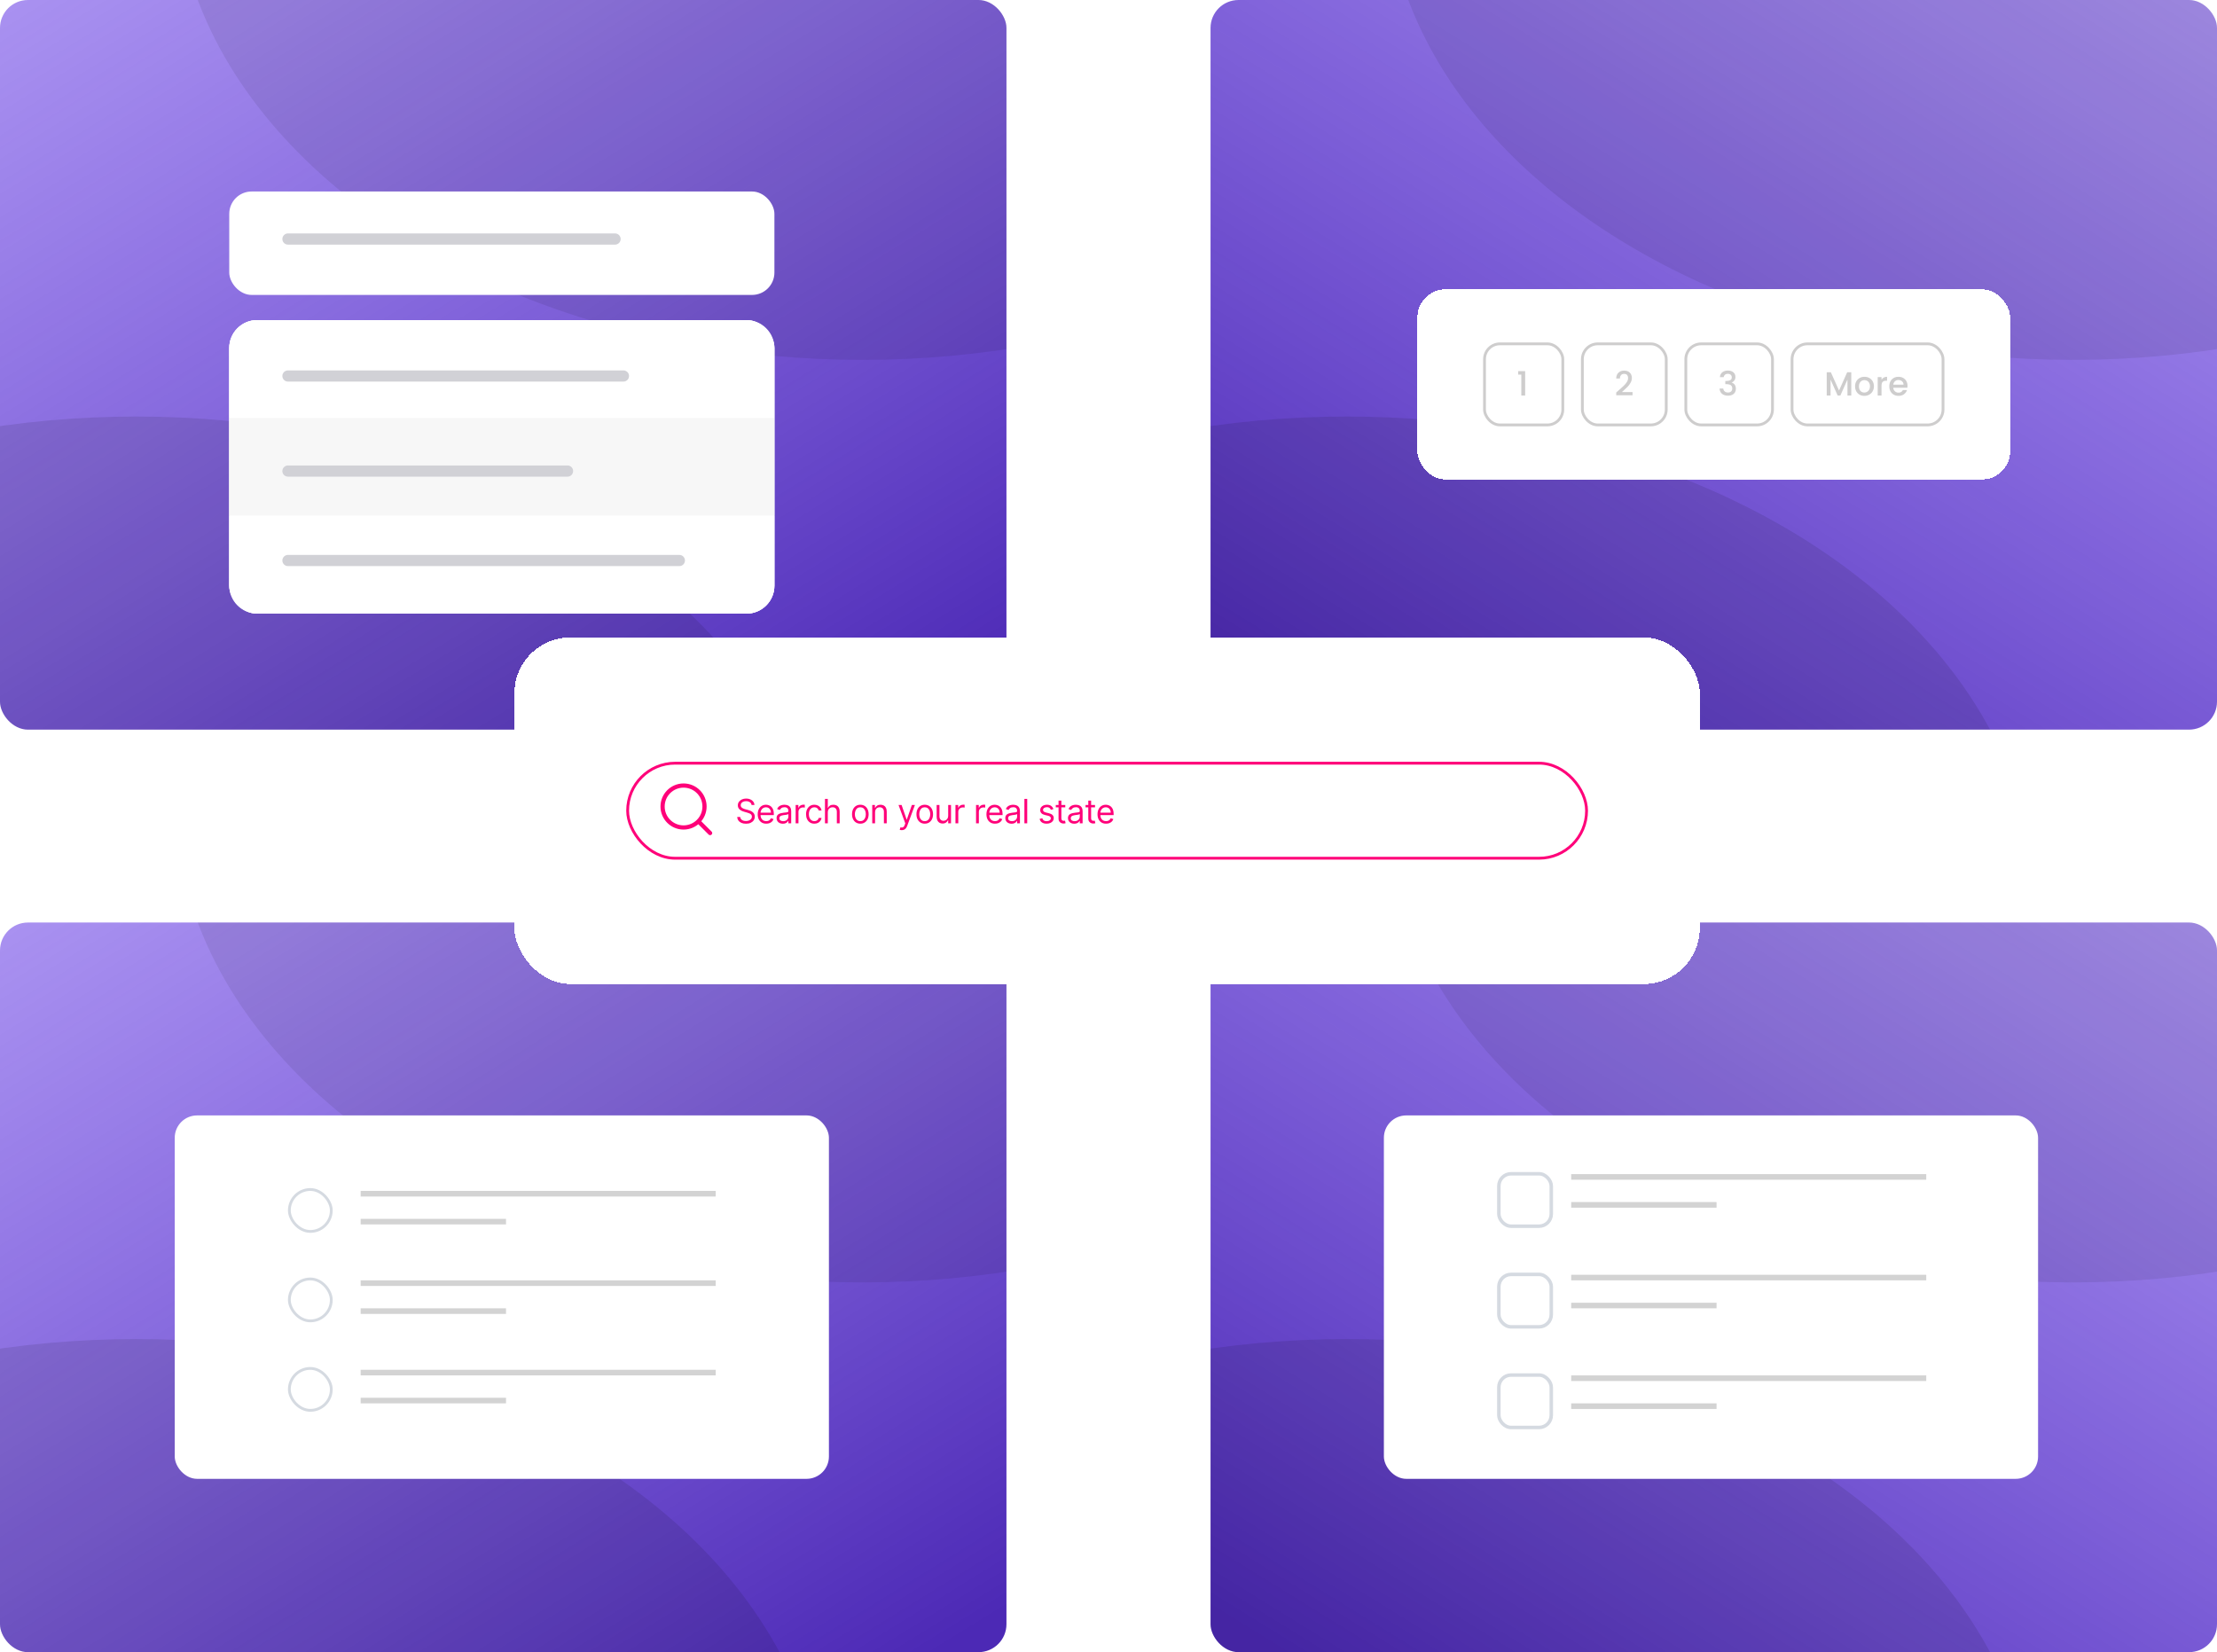 <svg width="793" height="591" viewBox="0 0 793 591" fill="none" xmlns="http://www.w3.org/2000/svg">
<g clip-path="url(#clip0_247_23325)">
<rect width="360" height="261" rx="10" fill="white"/>
<rect width="360" height="268" rx="5" fill="url(#paint0_linear_247_23325)"/>
<ellipse opacity="0.1" cx="48.697" cy="322.185" rx="245.984" ry="173.185" fill="black"/>
<ellipse opacity="0.08" cx="308.484" cy="-44.446" rx="245.984" ry="173.185" fill="black"/>
<rect x="82" y="68.5" width="195" height="37" rx="8" fill="white"/>
<path d="M249.645 82.5L255 87.843L260.355 82.5L262 84.145L255 91.145L248 84.145L249.645 82.5Z" fill="white"/>
<path d="M103 85.5H220" stroke="#D1D1D6" stroke-width="4" stroke-linecap="round"/>
<g filter="url(#filter0_d_247_23325)">
<g clip-path="url(#clip1_247_23325)">
<path d="M82 120.5C82 114.977 86.477 110.5 92 110.5H267C272.523 110.5 277 114.977 277 120.5V205.5C277 211.023 272.523 215.5 267 215.5H92C86.477 215.5 82 211.023 82 205.5V120.5Z" fill="white"/>
<g clip-path="url(#clip2_247_23325)">
<rect x="82" y="110.5" width="195" height="105" rx="10" fill="white"/>
<rect x="82" y="110.5" width="195" height="35" fill="white"/>
<rect x="82" y="145.5" width="195" height="35" fill="#F7F7F7"/>
<rect x="82" y="180.5" width="195" height="35" fill="white"/>
<path d="M103 130.5H223" stroke="#D1D1D6" stroke-width="4" stroke-linecap="round"/>
<path d="M103 164.5H203" stroke="#D1D1D6" stroke-width="4" stroke-linecap="round"/>
<path d="M103 196.5H243" stroke="#D1D1D6" stroke-width="4" stroke-linecap="round"/>
</g>
</g>
</g>
</g>
<g clip-path="url(#clip3_247_23325)">
<rect x="433" width="360" height="261" rx="10" fill="white"/>
<rect width="360" height="268" rx="5" transform="matrix(-1 0 0 1 793 -0.5)" fill="url(#paint1_linear_247_23325)"/>
<ellipse opacity="0.1" cx="481.697" cy="322.185" rx="245.984" ry="173.185" fill="black"/>
<ellipse opacity="0.08" cx="741.484" cy="-44.446" rx="245.984" ry="173.185" fill="black"/>
<g filter="url(#filter1_d_247_23325)">
<rect x="507" y="99.5" width="212" height="68" rx="10" fill="white" shape-rendering="crispEdges"/>
<rect x="531" y="119" width="28" height="29" rx="5.5" stroke="#CECDCD"/>
<path d="M543.04 130V128.752H545.536V137.5H544.156V130H543.04Z" fill="#CECDCD"/>
<rect x="566" y="119" width="30" height="29" rx="5.5" stroke="#CECDCD"/>
<path d="M578.976 135.64C579.744 134.976 580.348 134.432 580.788 134.008C581.236 133.576 581.608 133.128 581.904 132.664C582.2 132.2 582.348 131.736 582.348 131.272C582.348 130.792 582.232 130.416 582 130.144C581.776 129.872 581.42 129.736 580.932 129.736C580.46 129.736 580.092 129.888 579.828 130.192C579.572 130.488 579.436 130.888 579.42 131.392H578.1C578.124 130.48 578.396 129.784 578.916 129.304C579.444 128.816 580.112 128.572 580.92 128.572C581.792 128.572 582.472 128.812 582.96 129.292C583.456 129.772 583.704 130.412 583.704 131.212C583.704 131.788 583.556 132.344 583.26 132.88C582.972 133.408 582.624 133.884 582.216 134.308C581.816 134.724 581.304 135.208 580.68 135.76L580.14 136.24H583.944V137.38H578.112V136.384L578.976 135.64Z" fill="#CECDCD"/>
<rect x="603" y="119" width="31" height="29" rx="5.5" stroke="#CECDCD"/>
<path d="M615.196 130.912C615.244 130.168 615.528 129.588 616.048 129.172C616.576 128.756 617.248 128.548 618.064 128.548C618.624 128.548 619.108 128.648 619.516 128.848C619.924 129.048 620.232 129.32 620.44 129.664C620.648 130.008 620.752 130.396 620.752 130.828C620.752 131.324 620.62 131.748 620.356 132.1C620.092 132.452 619.776 132.688 619.408 132.808V132.856C619.88 133 620.248 133.264 620.512 133.648C620.776 134.024 620.908 134.508 620.908 135.1C620.908 135.572 620.8 135.992 620.584 136.36C620.368 136.728 620.048 137.02 619.624 137.236C619.2 137.444 618.692 137.548 618.1 137.548C617.236 137.548 616.524 137.328 615.964 136.888C615.412 136.44 615.116 135.8 615.076 134.968H616.396C616.428 135.392 616.592 135.74 616.888 136.012C617.184 136.276 617.584 136.408 618.088 136.408C618.576 136.408 618.952 136.276 619.216 136.012C619.48 135.74 619.612 135.392 619.612 134.968C619.612 134.408 619.432 134.012 619.072 133.78C618.72 133.54 618.176 133.42 617.44 133.42H617.128V132.292H617.452C618.1 132.284 618.592 132.176 618.928 131.968C619.272 131.76 619.444 131.432 619.444 130.984C619.444 130.6 619.32 130.296 619.072 130.072C618.824 129.84 618.472 129.724 618.016 129.724C617.568 129.724 617.22 129.84 616.972 130.072C616.724 130.296 616.576 130.576 616.528 130.912H615.196Z" fill="#CECDCD"/>
<rect x="641" y="119" width="54" height="29" rx="5.5" stroke="#CECDCD"/>
<path d="M662.184 129.16V137.5H660.816V131.788L658.272 137.5H657.324L654.768 131.788V137.5H653.4V129.16H654.876L657.804 135.7L660.72 129.16H662.184ZM666.85 137.608C666.226 137.608 665.662 137.468 665.158 137.188C664.654 136.9 664.258 136.5 663.97 135.988C663.682 135.468 663.538 134.868 663.538 134.188C663.538 133.516 663.686 132.92 663.982 132.4C664.278 131.88 664.682 131.48 665.194 131.2C665.706 130.92 666.278 130.78 666.91 130.78C667.542 130.78 668.114 130.92 668.626 131.2C669.138 131.48 669.542 131.88 669.838 132.4C670.134 132.92 670.282 133.516 670.282 134.188C670.282 134.86 670.13 135.456 669.826 135.976C669.522 136.496 669.106 136.9 668.578 137.188C668.058 137.468 667.482 137.608 666.85 137.608ZM666.85 136.42C667.202 136.42 667.53 136.336 667.834 136.168C668.146 136 668.398 135.748 668.59 135.412C668.782 135.076 668.878 134.668 668.878 134.188C668.878 133.708 668.786 133.304 668.602 132.976C668.418 132.64 668.174 132.388 667.87 132.22C667.566 132.052 667.238 131.968 666.886 131.968C666.534 131.968 666.206 132.052 665.902 132.22C665.606 132.388 665.37 132.64 665.194 132.976C665.018 133.304 664.93 133.708 664.93 134.188C664.93 134.9 665.11 135.452 665.47 135.844C665.838 136.228 666.298 136.42 666.85 136.42ZM673.002 131.848C673.202 131.512 673.466 131.252 673.794 131.068C674.13 130.876 674.526 130.78 674.982 130.78V132.196H674.634C674.098 132.196 673.69 132.332 673.41 132.604C673.138 132.876 673.002 133.348 673.002 134.02V137.5H671.634V130.888H673.002V131.848ZM682.3 134.032C682.3 134.28 682.284 134.504 682.252 134.704H677.2C677.24 135.232 677.436 135.656 677.788 135.976C678.14 136.296 678.572 136.456 679.084 136.456C679.82 136.456 680.34 136.148 680.644 135.532H682.12C681.92 136.14 681.556 136.64 681.028 137.032C680.508 137.416 679.86 137.608 679.084 137.608C678.452 137.608 677.884 137.468 677.38 137.188C676.884 136.9 676.492 136.5 676.204 135.988C675.924 135.468 675.784 134.868 675.784 134.188C675.784 133.508 675.92 132.912 676.192 132.4C676.472 131.88 676.86 131.48 677.356 131.2C677.86 130.92 678.436 130.78 679.084 130.78C679.708 130.78 680.264 130.916 680.752 131.188C681.24 131.46 681.62 131.844 681.892 132.34C682.164 132.828 682.3 133.392 682.3 134.032ZM680.872 133.6C680.864 133.096 680.684 132.692 680.332 132.388C679.98 132.084 679.544 131.932 679.024 131.932C678.552 131.932 678.148 132.084 677.812 132.388C677.476 132.684 677.276 133.088 677.212 133.6H680.872Z" fill="#CECDCD"/>
</g>
</g>
<g clip-path="url(#clip4_247_23325)">
<rect y="330" width="360" height="261" rx="10" fill="white"/>
<rect y="330" width="360" height="268" rx="5" fill="url(#paint2_linear_247_23325)"/>
<ellipse opacity="0.1" cx="48.697" cy="652.185" rx="245.984" ry="173.185" fill="black"/>
<ellipse opacity="0.08" cx="308.484" cy="285.554" rx="245.984" ry="173.185" fill="black"/>
<rect x="62.5" y="399" width="234" height="130" rx="8" fill="white"/>
<g filter="url(#filter2_d_247_23325)">
<g clip-path="url(#clip5_247_23325)">
<rect x="103" y="424" width="16" height="16" rx="8" fill="white"/>
</g>
<rect x="103.5" y="424.5" width="15" height="15" rx="7.5" stroke="#D5DAE1"/>
</g>
<line x1="129" y1="427" x2="256" y2="427" stroke="#D3D3D3" stroke-width="2"/>
<line x1="129" y1="437" x2="181" y2="437" stroke="#D3D3D3" stroke-width="2"/>
<g filter="url(#filter3_d_247_23325)">
<g clip-path="url(#clip6_247_23325)">
<rect x="103" y="456" width="16" height="16" rx="8" fill="white"/>
</g>
<rect x="103.5" y="456.5" width="15" height="15" rx="7.5" stroke="#D5DAE1"/>
</g>
<line x1="129" y1="459" x2="256" y2="459" stroke="#D3D3D3" stroke-width="2"/>
<line x1="129" y1="469" x2="181" y2="469" stroke="#D3D3D3" stroke-width="2"/>
<g filter="url(#filter4_d_247_23325)">
<g clip-path="url(#clip7_247_23325)">
<rect x="103" y="488" width="16" height="16" rx="8" fill="white"/>
</g>
<rect x="103.5" y="488.5" width="15" height="15" rx="7.5" stroke="#D5DAE1"/>
</g>
<line x1="129" y1="491" x2="256" y2="491" stroke="#D3D3D3" stroke-width="2"/>
<line x1="129" y1="501" x2="181" y2="501" stroke="#D3D3D3" stroke-width="2"/>
</g>
<g clip-path="url(#clip8_247_23325)">
<rect x="433" y="330" width="360" height="261" rx="10" fill="white"/>
<rect width="360" height="268" rx="5" transform="matrix(-1 0 0 1 793 330)" fill="url(#paint3_linear_247_23325)"/>
<ellipse opacity="0.1" cx="481.697" cy="652.185" rx="245.984" ry="173.185" fill="black"/>
<ellipse opacity="0.08" cx="741.484" cy="285.554" rx="245.984" ry="173.185" fill="black"/>
<rect x="495" y="399" width="234" height="130" rx="8" fill="white"/>
<g filter="url(#filter5_d_247_23325)">
<rect x="535.5" y="418" width="20" height="20" rx="5" fill="white"/>
<rect x="536.125" y="418.625" width="18.75" height="18.75" rx="4.375" stroke="#D5DAE1" stroke-width="1.25"/>
</g>
<line x1="562" y1="421" x2="689" y2="421" stroke="#D3D3D3" stroke-width="2"/>
<line x1="562" y1="431" x2="614" y2="431" stroke="#D3D3D3" stroke-width="2"/>
<g filter="url(#filter6_d_247_23325)">
<rect x="535.5" y="454" width="20" height="20" rx="5" fill="white"/>
<rect x="536.125" y="454.625" width="18.75" height="18.75" rx="4.375" stroke="#D5DAE1" stroke-width="1.25"/>
</g>
<line x1="562" y1="457" x2="689" y2="457" stroke="#D3D3D3" stroke-width="2"/>
<line x1="562" y1="467" x2="614" y2="467" stroke="#D3D3D3" stroke-width="2"/>
<g filter="url(#filter7_d_247_23325)">
<rect x="535.5" y="490" width="20" height="20" rx="5" fill="white"/>
<rect x="536.125" y="490.625" width="18.75" height="18.75" rx="4.375" stroke="#D5DAE1" stroke-width="1.25"/>
</g>
<line x1="562" y1="493" x2="689" y2="493" stroke="#D3D3D3" stroke-width="2"/>
<line x1="562" y1="503" x2="614" y2="503" stroke="#D3D3D3" stroke-width="2"/>
</g>
<g filter="url(#filter8_d_247_23325)">
<rect x="184" y="224" width="424" height="124" rx="20" fill="white" shape-rendering="crispEdges"/>
<rect x="224.5" y="269" width="343" height="34" rx="17" fill="white"/>
<rect x="224.5" y="269" width="343" height="34" rx="17" stroke="#FF0079"/>
<path d="M254 294L249.803 289.803M252 284.5C252 280.358 248.642 277 244.5 277C240.358 277 237 280.358 237 284.5C237 288.642 240.358 292 244.5 292C248.642 292 252 288.642 252 284.5Z" stroke="#FF0079" stroke-width="1.5" stroke-linecap="round" stroke-linejoin="round"/>
<path d="M268.83 283.955C268.778 283.523 268.571 283.188 268.207 282.949C267.844 282.71 267.398 282.591 266.869 282.591C266.483 282.591 266.145 282.653 265.855 282.778C265.568 282.903 265.344 283.075 265.182 283.294C265.023 283.513 264.943 283.761 264.943 284.04C264.943 284.273 264.999 284.473 265.109 284.641C265.223 284.805 265.368 284.943 265.544 285.054C265.72 285.162 265.905 285.251 266.098 285.322C266.291 285.391 266.469 285.446 266.631 285.489L267.517 285.727C267.744 285.787 267.997 285.869 268.276 285.974C268.557 286.08 268.825 286.223 269.081 286.405C269.339 286.584 269.553 286.814 269.72 287.095C269.888 287.376 269.972 287.722 269.972 288.131C269.972 288.602 269.848 289.028 269.601 289.409C269.357 289.79 268.999 290.092 268.527 290.317C268.058 290.541 267.489 290.653 266.818 290.653C266.193 290.653 265.652 290.553 265.195 290.351C264.74 290.149 264.382 289.868 264.121 289.507C263.862 289.146 263.716 288.727 263.682 288.25H264.773C264.801 288.58 264.912 288.852 265.105 289.068C265.301 289.281 265.548 289.44 265.847 289.545C266.148 289.648 266.472 289.699 266.818 289.699C267.222 289.699 267.584 289.634 267.905 289.503C268.226 289.369 268.48 289.185 268.668 288.949C268.855 288.71 268.949 288.432 268.949 288.114C268.949 287.824 268.868 287.588 268.706 287.406C268.544 287.224 268.331 287.077 268.067 286.963C267.803 286.849 267.517 286.75 267.21 286.665L266.136 286.358C265.455 286.162 264.915 285.882 264.517 285.518C264.119 285.155 263.92 284.679 263.92 284.091C263.92 283.602 264.053 283.176 264.317 282.812C264.584 282.446 264.942 282.162 265.391 281.96C265.842 281.756 266.347 281.653 266.903 281.653C267.466 281.653 267.966 281.754 268.403 281.956C268.841 282.155 269.188 282.428 269.443 282.774C269.702 283.121 269.838 283.514 269.852 283.955H268.83ZM274.077 290.636C273.446 290.636 272.902 290.497 272.445 290.219C271.99 289.938 271.64 289.545 271.392 289.043C271.148 288.537 271.026 287.949 271.026 287.278C271.026 286.608 271.148 286.017 271.392 285.506C271.64 284.991 271.983 284.591 272.424 284.304C272.867 284.014 273.384 283.869 273.975 283.869C274.316 283.869 274.652 283.926 274.985 284.04C275.317 284.153 275.62 284.338 275.892 284.594C276.165 284.847 276.383 285.182 276.544 285.599C276.706 286.017 276.787 286.531 276.787 287.142V287.568H271.742V286.699H275.765C275.765 286.33 275.691 286 275.543 285.71C275.398 285.42 275.191 285.192 274.921 285.024C274.654 284.857 274.338 284.773 273.975 284.773C273.574 284.773 273.228 284.872 272.935 285.071C272.645 285.267 272.422 285.523 272.266 285.838C272.11 286.153 272.032 286.491 272.032 286.852V287.432C272.032 287.926 272.117 288.345 272.287 288.689C272.461 289.03 272.701 289.29 273.008 289.469C273.314 289.645 273.671 289.733 274.077 289.733C274.341 289.733 274.58 289.696 274.793 289.622C275.009 289.545 275.195 289.432 275.351 289.281C275.508 289.128 275.628 288.937 275.713 288.71L276.685 288.983C276.583 289.312 276.411 289.602 276.169 289.852C275.928 290.099 275.63 290.293 275.275 290.432C274.919 290.568 274.52 290.636 274.077 290.636ZM280.003 290.653C279.589 290.653 279.212 290.575 278.874 290.419C278.536 290.26 278.268 290.031 278.069 289.733C277.87 289.432 277.77 289.068 277.77 288.642C277.77 288.267 277.844 287.963 277.992 287.73C278.14 287.494 278.337 287.31 278.584 287.176C278.831 287.043 279.104 286.943 279.402 286.878C279.704 286.81 280.006 286.756 280.31 286.716C280.708 286.665 281.03 286.626 281.277 286.601C281.527 286.572 281.709 286.526 281.823 286.46C281.939 286.395 281.998 286.281 281.998 286.119V286.085C281.998 285.665 281.883 285.338 281.652 285.105C281.425 284.872 281.08 284.756 280.617 284.756C280.137 284.756 279.76 284.861 279.488 285.071C279.215 285.281 279.023 285.506 278.912 285.744L277.958 285.403C278.128 285.006 278.356 284.696 278.64 284.474C278.927 284.25 279.239 284.094 279.577 284.006C279.918 283.915 280.253 283.869 280.583 283.869C280.793 283.869 281.035 283.895 281.307 283.946C281.583 283.994 281.848 284.095 282.104 284.249C282.363 284.402 282.577 284.634 282.748 284.943C282.918 285.253 283.003 285.668 283.003 286.188V290.5H281.998V289.614H281.946C281.878 289.756 281.765 289.908 281.606 290.07C281.446 290.232 281.235 290.369 280.971 290.483C280.706 290.597 280.384 290.653 280.003 290.653ZM280.157 289.75C280.554 289.75 280.89 289.672 281.162 289.516C281.438 289.359 281.645 289.158 281.785 288.911C281.927 288.663 281.998 288.403 281.998 288.131V287.21C281.955 287.261 281.861 287.308 281.716 287.351C281.574 287.391 281.41 287.426 281.222 287.457C281.037 287.486 280.857 287.511 280.681 287.534C280.508 287.554 280.367 287.571 280.259 287.585C279.998 287.619 279.753 287.675 279.526 287.751C279.302 287.825 279.12 287.937 278.981 288.088C278.844 288.236 278.776 288.437 278.776 288.693C278.776 289.043 278.905 289.307 279.164 289.486C279.425 289.662 279.756 289.75 280.157 289.75ZM284.599 290.5V283.955H285.57V284.943H285.639C285.758 284.619 285.974 284.357 286.286 284.155C286.599 283.953 286.951 283.852 287.343 283.852C287.417 283.852 287.509 283.854 287.62 283.857C287.731 283.859 287.815 283.864 287.872 283.869V284.892C287.838 284.884 287.759 284.871 287.637 284.854C287.518 284.834 287.392 284.824 287.258 284.824C286.94 284.824 286.656 284.891 286.406 285.024C286.159 285.155 285.963 285.337 285.818 285.57C285.676 285.8 285.605 286.062 285.605 286.358V290.5H284.599ZM291.284 290.636C290.67 290.636 290.142 290.491 289.698 290.202C289.255 289.912 288.914 289.513 288.676 289.004C288.437 288.496 288.318 287.915 288.318 287.261C288.318 286.597 288.44 286.01 288.684 285.501C288.931 284.99 289.275 284.591 289.715 284.304C290.159 284.014 290.676 283.869 291.267 283.869C291.727 283.869 292.142 283.955 292.511 284.125C292.88 284.295 293.183 284.534 293.419 284.841C293.654 285.148 293.801 285.506 293.857 285.915H292.852C292.775 285.616 292.605 285.352 292.34 285.122C292.079 284.889 291.727 284.773 291.284 284.773C290.892 284.773 290.548 284.875 290.252 285.08C289.96 285.281 289.731 285.567 289.566 285.936C289.404 286.303 289.323 286.733 289.323 287.227C289.323 287.733 289.403 288.173 289.562 288.548C289.724 288.923 289.951 289.214 290.244 289.422C290.539 289.629 290.886 289.733 291.284 289.733C291.545 289.733 291.782 289.688 291.995 289.597C292.208 289.506 292.389 289.375 292.536 289.205C292.684 289.034 292.789 288.83 292.852 288.591H293.857C293.801 288.977 293.66 289.325 293.436 289.635C293.214 289.942 292.92 290.186 292.553 290.368C292.19 290.547 291.767 290.636 291.284 290.636ZM296.093 286.562V290.5H295.088V281.773H296.093V284.977H296.179C296.332 284.639 296.562 284.371 296.869 284.172C297.179 283.97 297.59 283.869 298.105 283.869C298.551 283.869 298.941 283.959 299.277 284.138C299.612 284.314 299.872 284.585 300.056 284.952C300.244 285.315 300.338 285.778 300.338 286.341V290.5H299.332V286.409C299.332 285.889 299.197 285.487 298.927 285.203C298.66 284.916 298.289 284.773 297.815 284.773C297.485 284.773 297.19 284.842 296.929 284.982C296.67 285.121 296.465 285.324 296.315 285.591C296.167 285.858 296.093 286.182 296.093 286.562ZM307.732 290.636C307.141 290.636 306.622 290.496 306.176 290.214C305.733 289.933 305.386 289.54 305.136 289.034C304.889 288.528 304.766 287.937 304.766 287.261C304.766 286.58 304.889 285.984 305.136 285.476C305.386 284.967 305.733 284.572 306.176 284.291C306.622 284.01 307.141 283.869 307.732 283.869C308.322 283.869 308.84 284.01 309.283 284.291C309.729 284.572 310.075 284.967 310.322 285.476C310.572 285.984 310.697 286.58 310.697 287.261C310.697 287.937 310.572 288.528 310.322 289.034C310.075 289.54 309.729 289.933 309.283 290.214C308.84 290.496 308.322 290.636 307.732 290.636ZM307.732 289.733C308.18 289.733 308.55 289.618 308.84 289.388C309.129 289.158 309.344 288.855 309.483 288.48C309.622 288.105 309.692 287.699 309.692 287.261C309.692 286.824 309.622 286.416 309.483 286.038C309.344 285.661 309.129 285.355 308.84 285.122C308.55 284.889 308.18 284.773 307.732 284.773C307.283 284.773 306.913 284.889 306.624 285.122C306.334 285.355 306.119 285.661 305.98 286.038C305.841 286.416 305.771 286.824 305.771 287.261C305.771 287.699 305.841 288.105 305.98 288.48C306.119 288.855 306.334 289.158 306.624 289.388C306.913 289.618 307.283 289.733 307.732 289.733ZM312.998 286.562V290.5H311.993V283.955H312.964V284.977H313.049C313.203 284.645 313.436 284.378 313.748 284.176C314.061 283.972 314.464 283.869 314.959 283.869C315.402 283.869 315.79 283.96 316.122 284.142C316.454 284.321 316.713 284.594 316.897 284.96C317.082 285.324 317.174 285.784 317.174 286.341V290.5H316.169V286.409C316.169 285.895 316.035 285.494 315.768 285.207C315.501 284.918 315.135 284.773 314.669 284.773C314.348 284.773 314.061 284.842 313.808 284.982C313.558 285.121 313.361 285.324 313.216 285.591C313.071 285.858 312.998 286.182 312.998 286.562ZM322.555 292.955C322.384 292.955 322.232 292.94 322.099 292.912C321.965 292.886 321.873 292.861 321.822 292.835L322.078 291.949C322.322 292.011 322.538 292.034 322.725 292.017C322.913 292 323.079 291.916 323.224 291.766C323.372 291.618 323.507 291.378 323.629 291.045L323.816 290.534L321.396 283.955H322.487L324.294 289.17H324.362L326.169 283.955H327.259L324.481 291.455C324.356 291.793 324.201 292.072 324.017 292.294C323.832 292.518 323.617 292.685 323.373 292.793C323.132 292.901 322.859 292.955 322.555 292.955ZM330.772 290.636C330.181 290.636 329.662 290.496 329.216 290.214C328.773 289.933 328.426 289.54 328.176 289.034C327.929 288.528 327.806 287.937 327.806 287.261C327.806 286.58 327.929 285.984 328.176 285.476C328.426 284.967 328.773 284.572 329.216 284.291C329.662 284.01 330.181 283.869 330.772 283.869C331.362 283.869 331.88 284.01 332.323 284.291C332.769 284.572 333.115 284.967 333.362 285.476C333.612 285.984 333.737 286.58 333.737 287.261C333.737 287.937 333.612 288.528 333.362 289.034C333.115 289.54 332.769 289.933 332.323 290.214C331.88 290.496 331.362 290.636 330.772 290.636ZM330.772 289.733C331.22 289.733 331.59 289.618 331.88 289.388C332.169 289.158 332.384 288.855 332.523 288.48C332.662 288.105 332.732 287.699 332.732 287.261C332.732 286.824 332.662 286.416 332.523 286.038C332.384 285.661 332.169 285.355 331.88 285.122C331.59 284.889 331.22 284.773 330.772 284.773C330.323 284.773 329.953 284.889 329.664 285.122C329.374 285.355 329.159 285.661 329.02 286.038C328.881 286.416 328.811 286.824 328.811 287.261C328.811 287.699 328.881 288.105 329.02 288.48C329.159 288.855 329.374 289.158 329.664 289.388C329.953 289.618 330.323 289.733 330.772 289.733ZM339.158 287.824V283.955H340.163V290.5H339.158V289.392H339.089C338.936 289.724 338.697 290.007 338.374 290.24C338.05 290.47 337.641 290.585 337.146 290.585C336.737 290.585 336.374 290.496 336.055 290.317C335.737 290.135 335.487 289.862 335.305 289.499C335.124 289.132 335.033 288.67 335.033 288.114V283.955H336.038V288.045C336.038 288.523 336.172 288.903 336.439 289.188C336.709 289.472 337.053 289.614 337.47 289.614C337.72 289.614 337.974 289.55 338.233 289.422C338.494 289.294 338.713 289.098 338.889 288.834C339.068 288.57 339.158 288.233 339.158 287.824ZM341.765 290.5V283.955H342.737V284.943H342.805C342.924 284.619 343.14 284.357 343.453 284.155C343.765 283.953 344.118 283.852 344.51 283.852C344.583 283.852 344.676 283.854 344.787 283.857C344.897 283.859 344.981 283.864 345.038 283.869V284.892C345.004 284.884 344.926 284.871 344.804 284.854C344.684 284.834 344.558 284.824 344.424 284.824C344.106 284.824 343.822 284.891 343.572 285.024C343.325 285.155 343.129 285.337 342.984 285.57C342.842 285.8 342.771 286.062 342.771 286.358V290.5H341.765ZM349.125 290.5V283.955H350.097V284.943H350.165C350.284 284.619 350.5 284.357 350.813 284.155C351.125 283.953 351.477 283.852 351.869 283.852C351.943 283.852 352.036 283.854 352.146 283.857C352.257 283.859 352.341 283.864 352.398 283.869V284.892C352.364 284.884 352.286 284.871 352.163 284.854C352.044 284.834 351.918 284.824 351.784 284.824C351.466 284.824 351.182 284.891 350.932 285.024C350.685 285.155 350.489 285.337 350.344 285.57C350.202 285.8 350.131 286.062 350.131 286.358V290.5H349.125ZM355.895 290.636C355.264 290.636 354.72 290.497 354.263 290.219C353.808 289.938 353.458 289.545 353.21 289.043C352.966 288.537 352.844 287.949 352.844 287.278C352.844 286.608 352.966 286.017 353.21 285.506C353.458 284.991 353.801 284.591 354.242 284.304C354.685 284.014 355.202 283.869 355.793 283.869C356.134 283.869 356.47 283.926 356.803 284.04C357.135 284.153 357.438 284.338 357.71 284.594C357.983 284.847 358.2 285.182 358.362 285.599C358.524 286.017 358.605 286.531 358.605 287.142V287.568H353.56V286.699H357.583C357.583 286.33 357.509 286 357.361 285.71C357.216 285.42 357.009 285.192 356.739 285.024C356.472 284.857 356.156 284.773 355.793 284.773C355.392 284.773 355.046 284.872 354.753 285.071C354.463 285.267 354.24 285.523 354.084 285.838C353.928 286.153 353.85 286.491 353.85 286.852V287.432C353.85 287.926 353.935 288.345 354.105 288.689C354.279 289.03 354.519 289.29 354.825 289.469C355.132 289.645 355.489 289.733 355.895 289.733C356.159 289.733 356.398 289.696 356.611 289.622C356.827 289.545 357.013 289.432 357.169 289.281C357.325 289.128 357.446 288.937 357.531 288.71L358.503 288.983C358.401 289.312 358.229 289.602 357.987 289.852C357.746 290.099 357.448 290.293 357.093 290.432C356.737 290.568 356.338 290.636 355.895 290.636ZM361.821 290.653C361.407 290.653 361.03 290.575 360.692 290.419C360.354 290.26 360.085 290.031 359.887 289.733C359.688 289.432 359.588 289.068 359.588 288.642C359.588 288.267 359.662 287.963 359.81 287.73C359.958 287.494 360.155 287.31 360.402 287.176C360.649 287.043 360.922 286.943 361.22 286.878C361.522 286.81 361.824 286.756 362.128 286.716C362.526 286.665 362.848 286.626 363.095 286.601C363.345 286.572 363.527 286.526 363.641 286.46C363.757 286.395 363.816 286.281 363.816 286.119V286.085C363.816 285.665 363.701 285.338 363.47 285.105C363.243 284.872 362.898 284.756 362.435 284.756C361.955 284.756 361.578 284.861 361.306 285.071C361.033 285.281 360.841 285.506 360.73 285.744L359.776 285.403C359.946 285.006 360.174 284.696 360.458 284.474C360.745 284.25 361.057 284.094 361.395 284.006C361.736 283.915 362.071 283.869 362.401 283.869C362.611 283.869 362.853 283.895 363.125 283.946C363.401 283.994 363.666 284.095 363.922 284.249C364.181 284.402 364.395 284.634 364.566 284.943C364.736 285.253 364.821 285.668 364.821 286.188V290.5H363.816V289.614H363.764C363.696 289.756 363.583 289.908 363.424 290.07C363.264 290.232 363.053 290.369 362.789 290.483C362.524 290.597 362.202 290.653 361.821 290.653ZM361.975 289.75C362.372 289.75 362.708 289.672 362.98 289.516C363.256 289.359 363.463 289.158 363.603 288.911C363.745 288.663 363.816 288.403 363.816 288.131V287.21C363.773 287.261 363.679 287.308 363.534 287.351C363.392 287.391 363.228 287.426 363.04 287.457C362.855 287.486 362.675 287.511 362.499 287.534C362.326 287.554 362.185 287.571 362.077 287.585C361.816 287.619 361.571 287.675 361.344 287.751C361.12 287.825 360.938 287.937 360.799 288.088C360.662 288.236 360.594 288.437 360.594 288.693C360.594 289.043 360.723 289.307 360.982 289.486C361.243 289.662 361.574 289.75 361.975 289.75ZM367.423 281.773V290.5H366.417V281.773H367.423ZM376.796 285.42L375.892 285.676C375.836 285.526 375.752 285.379 375.641 285.237C375.533 285.092 375.385 284.973 375.198 284.879C375.01 284.786 374.77 284.739 374.478 284.739C374.077 284.739 373.743 284.831 373.476 285.016C373.212 285.197 373.08 285.429 373.08 285.71C373.08 285.96 373.171 286.158 373.353 286.303C373.535 286.447 373.819 286.568 374.205 286.665L375.177 286.903C375.762 287.045 376.198 287.263 376.485 287.555C376.772 287.845 376.915 288.219 376.915 288.676C376.915 289.051 376.807 289.386 376.591 289.682C376.378 289.977 376.08 290.21 375.696 290.381C375.313 290.551 374.867 290.636 374.358 290.636C373.691 290.636 373.138 290.491 372.701 290.202C372.263 289.912 371.986 289.489 371.87 288.932L372.824 288.693C372.915 289.045 373.087 289.31 373.34 289.486C373.596 289.662 373.929 289.75 374.341 289.75C374.81 289.75 375.182 289.651 375.458 289.452C375.736 289.25 375.875 289.009 375.875 288.727C375.875 288.5 375.796 288.31 375.637 288.156C375.478 288 375.233 287.884 374.904 287.807L373.813 287.551C373.213 287.409 372.773 287.189 372.492 286.891C372.213 286.589 372.074 286.213 372.074 285.761C372.074 285.392 372.178 285.065 372.385 284.781C372.596 284.497 372.881 284.274 373.242 284.112C373.606 283.95 374.017 283.869 374.478 283.869C375.125 283.869 375.634 284.011 376.003 284.295C376.375 284.58 376.64 284.955 376.796 285.42ZM381.036 283.955V284.807H377.644V283.955H381.036ZM378.632 282.386H379.638V288.625C379.638 288.909 379.679 289.122 379.761 289.264C379.847 289.403 379.955 289.497 380.085 289.545C380.219 289.591 380.36 289.614 380.507 289.614C380.618 289.614 380.709 289.608 380.78 289.597C380.851 289.582 380.908 289.571 380.95 289.562L381.155 290.466C381.087 290.491 380.992 290.517 380.869 290.543C380.747 290.571 380.592 290.585 380.405 290.585C380.121 290.585 379.842 290.524 379.57 290.402C379.3 290.28 379.075 290.094 378.896 289.844C378.72 289.594 378.632 289.278 378.632 288.898V282.386ZM384.235 290.653C383.82 290.653 383.443 290.575 383.105 290.419C382.767 290.26 382.499 290.031 382.3 289.733C382.101 289.432 382.002 289.068 382.002 288.642C382.002 288.267 382.075 287.963 382.223 287.73C382.371 287.494 382.568 287.31 382.816 287.176C383.063 287.043 383.335 286.943 383.634 286.878C383.935 286.81 384.237 286.756 384.541 286.716C384.939 286.665 385.262 286.626 385.509 286.601C385.759 286.572 385.941 286.526 386.054 286.46C386.171 286.395 386.229 286.281 386.229 286.119V286.085C386.229 285.665 386.114 285.338 385.884 285.105C385.656 284.872 385.311 284.756 384.848 284.756C384.368 284.756 383.992 284.861 383.719 285.071C383.446 285.281 383.254 285.506 383.144 285.744L382.189 285.403C382.36 285.006 382.587 284.696 382.871 284.474C383.158 284.25 383.47 284.094 383.808 284.006C384.149 283.915 384.485 283.869 384.814 283.869C385.024 283.869 385.266 283.895 385.539 283.946C385.814 283.994 386.08 284.095 386.335 284.249C386.594 284.402 386.808 284.634 386.979 284.943C387.149 285.253 387.235 285.668 387.235 286.188V290.5H386.229V289.614H386.178C386.11 289.756 385.996 289.908 385.837 290.07C385.678 290.232 385.466 290.369 385.202 290.483C384.938 290.597 384.615 290.653 384.235 290.653ZM384.388 289.75C384.786 289.75 385.121 289.672 385.394 289.516C385.669 289.359 385.877 289.158 386.016 288.911C386.158 288.663 386.229 288.403 386.229 288.131V287.21C386.186 287.261 386.093 287.308 385.948 287.351C385.806 287.391 385.641 287.426 385.453 287.457C385.269 287.486 385.088 287.511 384.912 287.534C384.739 287.554 384.598 287.571 384.49 287.585C384.229 287.619 383.985 287.675 383.757 287.751C383.533 287.825 383.351 287.937 383.212 288.088C383.075 288.236 383.007 288.437 383.007 288.693C383.007 289.043 383.137 289.307 383.395 289.486C383.656 289.662 383.987 289.75 384.388 289.75ZM391.677 283.955V284.807H388.285V283.955H391.677ZM389.273 282.386H390.279V288.625C390.279 288.909 390.32 289.122 390.403 289.264C390.488 289.403 390.596 289.497 390.726 289.545C390.86 289.591 391.001 289.614 391.148 289.614C391.259 289.614 391.35 289.608 391.421 289.597C391.492 289.582 391.549 289.571 391.592 289.562L391.796 290.466C391.728 290.491 391.633 290.517 391.511 290.543C391.388 290.571 391.234 290.585 391.046 290.585C390.762 290.585 390.484 290.524 390.211 290.402C389.941 290.28 389.717 290.094 389.538 289.844C389.361 289.594 389.273 289.278 389.273 288.898V282.386ZM395.624 290.636C394.993 290.636 394.449 290.497 393.991 290.219C393.537 289.938 393.186 289.545 392.939 289.043C392.695 288.537 392.572 287.949 392.572 287.278C392.572 286.608 392.695 286.017 392.939 285.506C393.186 284.991 393.53 284.591 393.97 284.304C394.413 284.014 394.93 283.869 395.521 283.869C395.862 283.869 396.199 283.926 396.531 284.04C396.864 284.153 397.166 284.338 397.439 284.594C397.712 284.847 397.929 285.182 398.091 285.599C398.253 286.017 398.334 286.531 398.334 287.142V287.568H393.288V286.699H397.311C397.311 286.33 397.237 286 397.089 285.71C396.945 285.42 396.737 285.192 396.467 285.024C396.2 284.857 395.885 284.773 395.521 284.773C395.121 284.773 394.774 284.872 394.481 285.071C394.192 285.267 393.969 285.523 393.812 285.838C393.656 286.153 393.578 286.491 393.578 286.852V287.432C393.578 287.926 393.663 288.345 393.834 288.689C394.007 289.03 394.247 289.29 394.554 289.469C394.861 289.645 395.217 289.733 395.624 289.733C395.888 289.733 396.126 289.696 396.339 289.622C396.555 289.545 396.741 289.432 396.898 289.281C397.054 289.128 397.175 288.937 397.26 288.71L398.231 288.983C398.129 289.312 397.957 289.602 397.716 289.852C397.474 290.099 397.176 290.293 396.821 290.432C396.466 290.568 396.067 290.636 395.624 290.636Z" fill="#FF0079"/>
</g>
<defs>
<filter id="filter0_d_247_23325" x="76.5" y="109" width="206" height="116" filterUnits="userSpaceOnUse" color-interpolation-filters="sRGB">
<feFlood flood-opacity="0" result="BackgroundImageFix"/>
<feColorMatrix in="SourceAlpha" type="matrix" values="0 0 0 0 0 0 0 0 0 0 0 0 0 0 0 0 0 0 127 0" result="hardAlpha"/>
<feOffset dy="4"/>
<feGaussianBlur stdDeviation="2.75"/>
<feComposite in2="hardAlpha" operator="out"/>
<feColorMatrix type="matrix" values="0 0 0 0 0 0 0 0 0 0 0 0 0 0 0 0 0 0 0.09 0"/>
<feBlend mode="normal" in2="BackgroundImageFix" result="effect1_dropShadow_247_23325"/>
<feBlend mode="normal" in="SourceGraphic" in2="effect1_dropShadow_247_23325" result="shape"/>
</filter>
<filter id="filter1_d_247_23325" x="501.5" y="98" width="223" height="79" filterUnits="userSpaceOnUse" color-interpolation-filters="sRGB">
<feFlood flood-opacity="0" result="BackgroundImageFix"/>
<feColorMatrix in="SourceAlpha" type="matrix" values="0 0 0 0 0 0 0 0 0 0 0 0 0 0 0 0 0 0 127 0" result="hardAlpha"/>
<feOffset dy="4"/>
<feGaussianBlur stdDeviation="2.75"/>
<feComposite in2="hardAlpha" operator="out"/>
<feColorMatrix type="matrix" values="0 0 0 0 0 0 0 0 0 0 0 0 0 0 0 0 0 0 0.09 0"/>
<feBlend mode="normal" in2="BackgroundImageFix" result="effect1_dropShadow_247_23325"/>
<feBlend mode="normal" in="SourceGraphic" in2="effect1_dropShadow_247_23325" result="shape"/>
</filter>
<filter id="filter2_d_247_23325" x="101" y="423" width="20" height="20" filterUnits="userSpaceOnUse" color-interpolation-filters="sRGB">
<feFlood flood-opacity="0" result="BackgroundImageFix"/>
<feColorMatrix in="SourceAlpha" type="matrix" values="0 0 0 0 0 0 0 0 0 0 0 0 0 0 0 0 0 0 127 0" result="hardAlpha"/>
<feOffset dy="1"/>
<feGaussianBlur stdDeviation="1"/>
<feColorMatrix type="matrix" values="0 0 0 0 0 0 0 0 0 0 0 0 0 0 0 0 0 0 0.05 0"/>
<feBlend mode="normal" in2="BackgroundImageFix" result="effect1_dropShadow_247_23325"/>
<feBlend mode="normal" in="SourceGraphic" in2="effect1_dropShadow_247_23325" result="shape"/>
</filter>
<filter id="filter3_d_247_23325" x="101" y="455" width="20" height="20" filterUnits="userSpaceOnUse" color-interpolation-filters="sRGB">
<feFlood flood-opacity="0" result="BackgroundImageFix"/>
<feColorMatrix in="SourceAlpha" type="matrix" values="0 0 0 0 0 0 0 0 0 0 0 0 0 0 0 0 0 0 127 0" result="hardAlpha"/>
<feOffset dy="1"/>
<feGaussianBlur stdDeviation="1"/>
<feColorMatrix type="matrix" values="0 0 0 0 0 0 0 0 0 0 0 0 0 0 0 0 0 0 0.05 0"/>
<feBlend mode="normal" in2="BackgroundImageFix" result="effect1_dropShadow_247_23325"/>
<feBlend mode="normal" in="SourceGraphic" in2="effect1_dropShadow_247_23325" result="shape"/>
</filter>
<filter id="filter4_d_247_23325" x="101" y="487" width="20" height="20" filterUnits="userSpaceOnUse" color-interpolation-filters="sRGB">
<feFlood flood-opacity="0" result="BackgroundImageFix"/>
<feColorMatrix in="SourceAlpha" type="matrix" values="0 0 0 0 0 0 0 0 0 0 0 0 0 0 0 0 0 0 127 0" result="hardAlpha"/>
<feOffset dy="1"/>
<feGaussianBlur stdDeviation="1"/>
<feColorMatrix type="matrix" values="0 0 0 0 0 0 0 0 0 0 0 0 0 0 0 0 0 0 0.05 0"/>
<feBlend mode="normal" in2="BackgroundImageFix" result="effect1_dropShadow_247_23325"/>
<feBlend mode="normal" in="SourceGraphic" in2="effect1_dropShadow_247_23325" result="shape"/>
</filter>
<filter id="filter5_d_247_23325" x="533" y="416.75" width="25" height="25" filterUnits="userSpaceOnUse" color-interpolation-filters="sRGB">
<feFlood flood-opacity="0" result="BackgroundImageFix"/>
<feColorMatrix in="SourceAlpha" type="matrix" values="0 0 0 0 0 0 0 0 0 0 0 0 0 0 0 0 0 0 127 0" result="hardAlpha"/>
<feOffset dy="1.25"/>
<feGaussianBlur stdDeviation="1.25"/>
<feColorMatrix type="matrix" values="0 0 0 0 0 0 0 0 0 0 0 0 0 0 0 0 0 0 0.05 0"/>
<feBlend mode="normal" in2="BackgroundImageFix" result="effect1_dropShadow_247_23325"/>
<feBlend mode="normal" in="SourceGraphic" in2="effect1_dropShadow_247_23325" result="shape"/>
</filter>
<filter id="filter6_d_247_23325" x="533" y="452.75" width="25" height="25" filterUnits="userSpaceOnUse" color-interpolation-filters="sRGB">
<feFlood flood-opacity="0" result="BackgroundImageFix"/>
<feColorMatrix in="SourceAlpha" type="matrix" values="0 0 0 0 0 0 0 0 0 0 0 0 0 0 0 0 0 0 127 0" result="hardAlpha"/>
<feOffset dy="1.25"/>
<feGaussianBlur stdDeviation="1.25"/>
<feColorMatrix type="matrix" values="0 0 0 0 0 0 0 0 0 0 0 0 0 0 0 0 0 0 0.05 0"/>
<feBlend mode="normal" in2="BackgroundImageFix" result="effect1_dropShadow_247_23325"/>
<feBlend mode="normal" in="SourceGraphic" in2="effect1_dropShadow_247_23325" result="shape"/>
</filter>
<filter id="filter7_d_247_23325" x="533" y="488.75" width="25" height="25" filterUnits="userSpaceOnUse" color-interpolation-filters="sRGB">
<feFlood flood-opacity="0" result="BackgroundImageFix"/>
<feColorMatrix in="SourceAlpha" type="matrix" values="0 0 0 0 0 0 0 0 0 0 0 0 0 0 0 0 0 0 127 0" result="hardAlpha"/>
<feOffset dy="1.25"/>
<feGaussianBlur stdDeviation="1.25"/>
<feColorMatrix type="matrix" values="0 0 0 0 0 0 0 0 0 0 0 0 0 0 0 0 0 0 0.05 0"/>
<feBlend mode="normal" in2="BackgroundImageFix" result="effect1_dropShadow_247_23325"/>
<feBlend mode="normal" in="SourceGraphic" in2="effect1_dropShadow_247_23325" result="shape"/>
</filter>
<filter id="filter8_d_247_23325" x="170" y="214" width="452" height="152" filterUnits="userSpaceOnUse" color-interpolation-filters="sRGB">
<feFlood flood-opacity="0" result="BackgroundImageFix"/>
<feColorMatrix in="SourceAlpha" type="matrix" values="0 0 0 0 0 0 0 0 0 0 0 0 0 0 0 0 0 0 127 0" result="hardAlpha"/>
<feOffset dy="4"/>
<feGaussianBlur stdDeviation="7"/>
<feComposite in2="hardAlpha" operator="out"/>
<feColorMatrix type="matrix" values="0 0 0 0 0 0 0 0 0 0 0 0 0 0 0 0 0 0 0.25 0"/>
<feBlend mode="normal" in2="BackgroundImageFix" result="effect1_dropShadow_247_23325"/>
<feBlend mode="normal" in="SourceGraphic" in2="effect1_dropShadow_247_23325" result="shape"/>
</filter>
<linearGradient id="paint0_linear_247_23325" x1="324" y1="268" x2="85.685" y2="-117.303" gradientUnits="userSpaceOnUse">
<stop stop-color="#4C29B5"/>
<stop offset="1" stop-color="#6A3FEC" stop-opacity="0.5"/>
</linearGradient>
<linearGradient id="paint1_linear_247_23325" x1="324" y1="268" x2="85.685" y2="-117.303" gradientUnits="userSpaceOnUse">
<stop stop-color="#4C29B5"/>
<stop offset="1" stop-color="#6A3FEC" stop-opacity="0.5"/>
</linearGradient>
<linearGradient id="paint2_linear_247_23325" x1="324" y1="598" x2="85.685" y2="212.697" gradientUnits="userSpaceOnUse">
<stop stop-color="#4C29B5"/>
<stop offset="1" stop-color="#6A3FEC" stop-opacity="0.5"/>
</linearGradient>
<linearGradient id="paint3_linear_247_23325" x1="324" y1="268" x2="85.685" y2="-117.303" gradientUnits="userSpaceOnUse">
<stop stop-color="#4C29B5"/>
<stop offset="1" stop-color="#6A3FEC" stop-opacity="0.5"/>
</linearGradient>
<clipPath id="clip0_247_23325">
<rect width="360" height="261" rx="10" fill="white"/>
</clipPath>
<clipPath id="clip1_247_23325">
<path d="M82 120.5C82 114.977 86.477 110.5 92 110.5H267C272.523 110.5 277 114.977 277 120.5V205.5C277 211.023 272.523 215.5 267 215.5H92C86.477 215.5 82 211.023 82 205.5V120.5Z" fill="white"/>
</clipPath>
<clipPath id="clip2_247_23325">
<rect x="82" y="110.5" width="195" height="105" rx="10" fill="white"/>
</clipPath>
<clipPath id="clip3_247_23325">
<rect x="433" width="360" height="261" rx="10" fill="white"/>
</clipPath>
<clipPath id="clip4_247_23325">
<rect y="330" width="360" height="261" rx="10" fill="white"/>
</clipPath>
<clipPath id="clip5_247_23325">
<rect x="103" y="424" width="16" height="16" rx="8" fill="white"/>
</clipPath>
<clipPath id="clip6_247_23325">
<rect x="103" y="456" width="16" height="16" rx="8" fill="white"/>
</clipPath>
<clipPath id="clip7_247_23325">
<rect x="103" y="488" width="16" height="16" rx="8" fill="white"/>
</clipPath>
<clipPath id="clip8_247_23325">
<rect x="433" y="330" width="360" height="261" rx="10" fill="white"/>
</clipPath>
</defs>
</svg>
